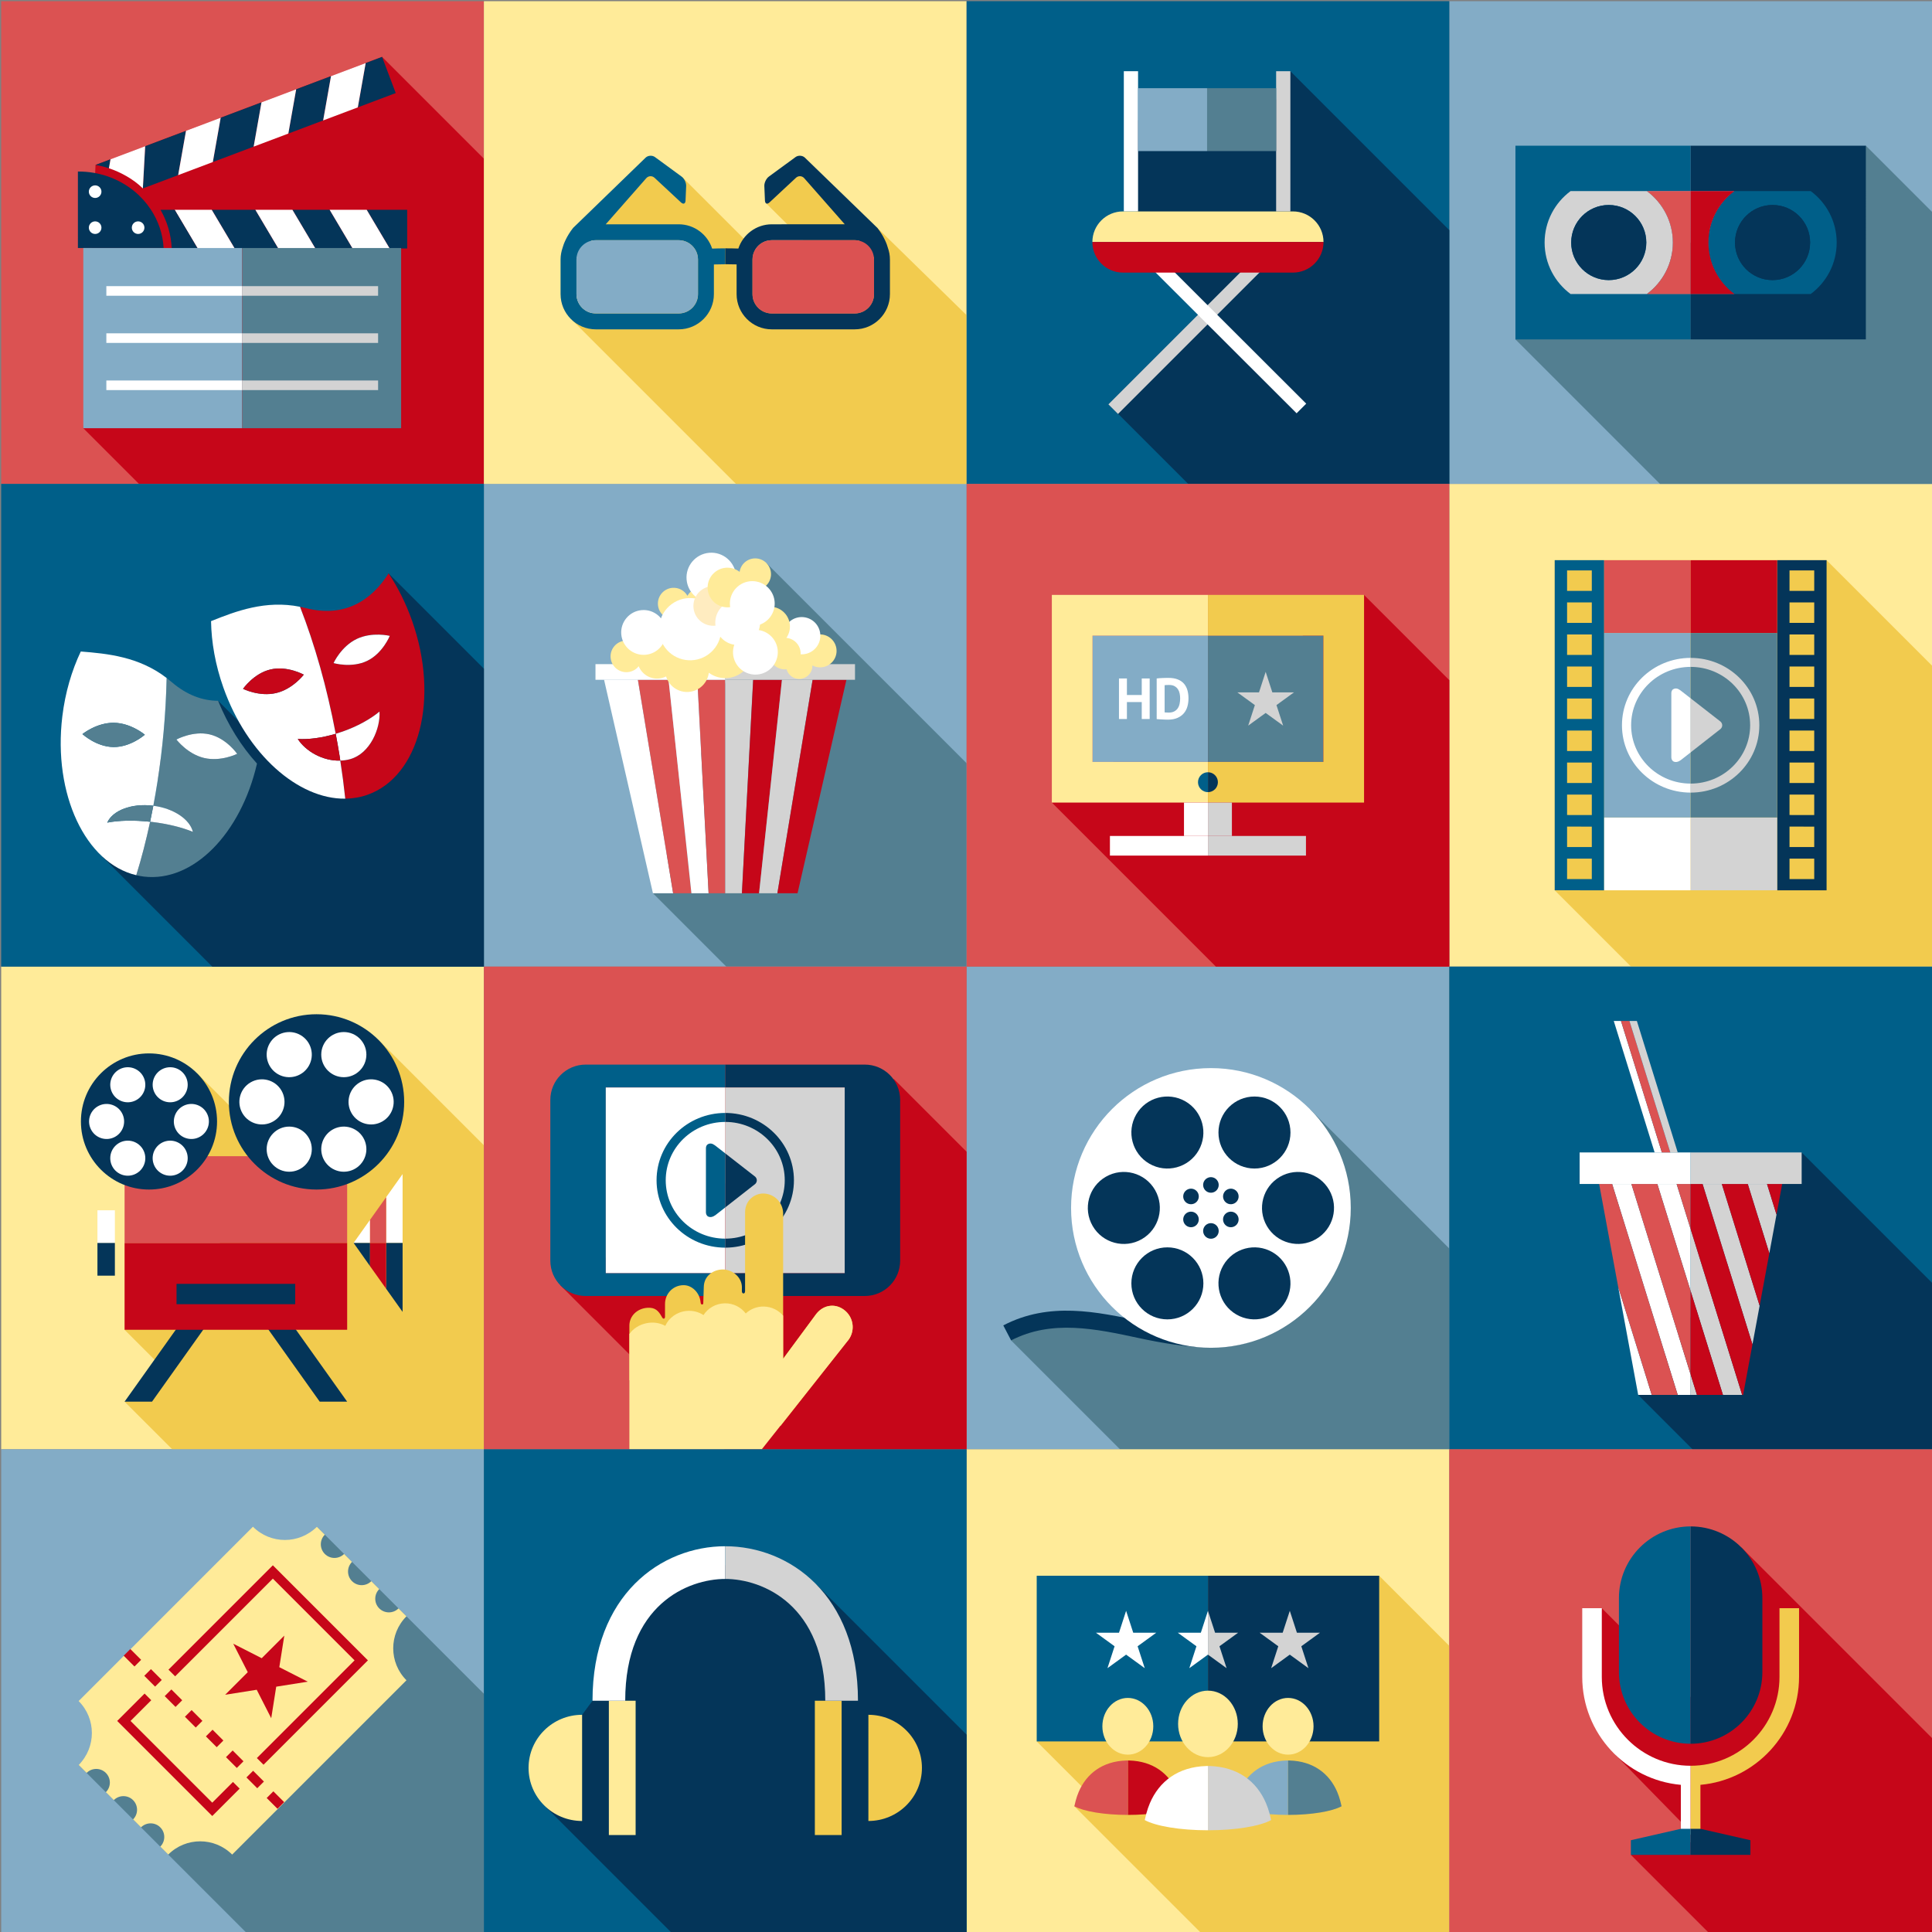 <?xml version="1.0" encoding="utf-8"?>
<!-- Generator: Adobe Illustrator 27.5.0, SVG Export Plug-In . SVG Version: 6.00 Build 0)  -->
<svg version="1.1" id="Layer_1" xmlns="http://www.w3.org/2000/svg" xmlns:xlink="http://www.w3.org/1999/xlink" x="0px" y="0px"
	 viewBox="0 0 800 800" style="enable-background:new 0 0 800 800;" xml:space="preserve">
<rect x="0" y="0" width="800" height="800" fill="#808080" stroke="none"/>
<g>
	<rect x="0.495" y="0.494" style="fill:#DB5252;" width="199.877" height="199.876"/>
	<polygon style="fill:#C60619;" points="200.372,65.709 158.21,23.549 39.558,68.291 34.493,177.314 57.548,200.37 200.372,200.37 	
		"/>
	<polygon style="fill:#043559;" points="87.668,86.863 97.184,102.885 115.251,102.885 105.734,86.863 	"/>
	<polygon style="fill:#043559;" points="136.49,86.863 121.077,86.863 130.594,102.885 146.006,102.885 	"/>
	<polygon style="fill:#043559;" points="168.608,102.885 168.608,86.863 151.833,86.863 161.349,102.885 	"/>
	<polygon style="fill:#FFFFFF;" points="72.324,86.863 81.841,102.885 97.184,102.885 87.668,86.863 	"/>
	<polygon style="fill:#FFFFFF;" points="105.734,86.863 115.251,102.885 130.594,102.885 121.077,86.863 	"/>
	<polygon style="fill:#FFFFFF;" points="161.349,102.885 151.833,86.863 136.49,86.863 146.006,102.885 	"/>
	<polygon style="fill:#043559;" points="59.154,78.025 60.116,60.539 77.021,54.164 73.771,72.512 	"/>
	<polygon style="fill:#043559;" points="88.127,67.1 91.379,48.75 108.283,42.375 105.033,60.723 	"/>
	<polygon style="fill:#043559;" points="133.811,49.873 119.39,55.312 122.641,36.962 137.061,31.524 	"/>
	<polygon style="fill:#043559;" points="158.21,23.549 163.865,38.54 148.166,44.459 151.42,26.11 	"/>
	<polygon style="fill:#FFFFFF;" points="73.771,72.512 77.021,54.164 91.379,48.75 88.127,67.1 	"/>
	<polygon style="fill:#FFFFFF;" points="105.033,60.723 108.283,42.375 122.641,36.962 119.39,55.312 	"/>
	<polygon style="fill:#FFFFFF;" points="151.42,26.11 148.166,44.459 133.811,49.873 137.061,31.524 	"/>
	<path style="fill:#043559;" d="M81.841,102.885l-9.517-16.022H66.46c2.75,4.796,4.398,10.24,4.644,16.022H81.841z"/>
	<path style="fill:#043559;" d="M45.759,65.951l-6.201,2.339c1.898,0.333,3.749,0.798,5.542,1.385L45.759,65.951z"/>
	<path style="fill:#FFFFFF;" d="M59.154,78.025l0.962-17.486l-14.357,5.413L45.1,69.675C49.611,71.155,55.188,74.06,59.154,78.025z"
		/>
	<path style="fill:#043559;" d="M62.52,86.863c-1.851-2.827-4.129-5.375-6.759-7.559c-3.272-2.717-7.081-4.869-11.25-6.296
		c-3.736-1.279-7.76-1.981-11.957-1.981c-0.065,0-0.132,0-0.198,0c-0.033,0.001-0.066,0.001-0.099,0.001l0.002,31.67h31.403h4.084
		C67.443,96.911,65.563,91.512,62.52,86.863z"/>
	<path style="fill:#FFFFFF;" d="M42.005,79.366c0,1.439-1.168,2.607-2.608,2.607c-1.44,0-2.609-1.168-2.609-2.608
		c0-1.441,1.167-2.608,2.609-2.608C40.837,76.756,42.005,77.924,42.005,79.366z"/>
	<path style="fill:#FFFFFF;" d="M42.005,94.269c-0.002,1.44-1.168,2.609-2.608,2.608c-1.44,0.001-2.609-1.168-2.609-2.608
		c0-1.44,1.167-2.607,2.609-2.607C40.837,91.662,42.005,92.829,42.005,94.269z"/>
	<path style="fill:#FFFFFF;" d="M59.801,94.269c0,1.44-1.167,2.609-2.609,2.609c-1.44-0.001-2.609-1.169-2.607-2.609
		c0-1.44,1.167-2.607,2.607-2.607C58.633,91.662,59.799,92.829,59.801,94.269z"/>
	<rect x="34.493" y="102.698" style="fill:#83ACC6;" width="65.804" height="74.616"/>
	<rect x="100.297" y="102.699" style="fill:#537F91;" width="65.803" height="74.616"/>
	<rect x="44.036" y="118.486" style="fill:#FFFFFF;" width="56.261" height="3.978"/>
	<rect x="44.036" y="138.02" style="fill:#FFFFFF;" width="56.261" height="3.975"/>
	<rect x="44.036" y="157.552" style="fill:#FFFFFF;" width="56.261" height="3.976"/>
	<rect x="100.297" y="118.486" style="fill:#D3D3D3;" width="56.262" height="3.978"/>
	<rect x="100.297" y="138.02" style="fill:#D3D3D3;" width="56.262" height="3.975"/>
	<rect x="100.297" y="157.552" style="fill:#D3D3D3;" width="56.262" height="3.976"/>
</g>
<g>
	<rect x="200.371" y="200.37" style="fill:#83ACC6;" width="199.876" height="199.877"/>
	<polygon style="fill:#537F91;" points="400.247,316.038 317.413,233.207 270.372,369.884 300.737,400.248 400.247,400.246 	"/>
	<path style="fill:#FFFFFF;" d="M264.121,281.481h-13.988c6.745,29.467,13.493,58.936,20.239,88.402h8.347
		C273.851,340.415,268.988,310.948,264.121,281.481z"/>
	<path style="fill:#DB5252;" d="M276.833,281.481h-12.676c4.862,29.467,9.723,58.936,14.585,88.402h7.56
		C283.147,340.418,279.99,310.948,276.833,281.481z"/>
	<path style="fill:#FFFFFF;" d="M276.833,281.481c3.157,29.467,6.314,58.936,9.469,88.402h7.103
		c-1.554-29.466-3.113-58.936-4.669-88.405L276.833,281.481z"/>
	<path style="fill:#DB5252;" d="M300.309,281.481h-11.54c1.551,29.467,3.104,58.936,4.659,88.402h6.884
		C300.309,340.415,300.312,310.95,300.309,281.481z"/>
	<path style="fill:#D3D3D3;" d="M300.309,281.481c0.003,29.468,0,58.933,0.003,88.402h6.883c1.552-29.468,3.104-58.936,4.653-88.402
		H300.309z"/>
	<path style="fill:#D3D3D3;" d="M300.312,369.884c-0.003-29.469,0-58.934-0.003-88.402
		C300.312,310.95,300.309,340.415,300.312,369.884z"/>
	<path style="fill:#C60619;" d="M323.787,281.481h-11.902c-1.558,29.467-3.113,58.936-4.669,88.402h7.1
		C317.47,340.415,320.63,310.948,323.787,281.481z"/>
	<path style="fill:#D3D3D3;" d="M323.787,281.481c-3.157,29.467-6.317,58.934-9.472,88.402h7.564
		c4.859-29.468,9.723-58.936,14.585-88.402H323.787z"/>
	<path style="fill:#D3D3D3;" d="M314.315,369.884c3.154-29.468,6.314-58.936,9.472-88.402
		C320.63,310.948,317.47,340.415,314.315,369.884z"/>
	<path style="fill:#C60619;" d="M336.502,281.479c-4.869,29.469-9.735,58.936-14.601,88.405h8.347
		c6.747-29.466,13.492-58.936,20.241-88.402L336.502,281.479z"/>
	<rect x="246.576" y="275.005" style="fill:#FFFFFF;" width="53.732" height="6.477"/>
	<rect x="300.309" y="275.005" style="fill:#D3D3D3;" width="53.729" height="6.477"/>
	<path style="fill:#FFEB99;" d="M271.382,264.609c-2.729,0.235-5.027,1.782-6.336,3.966c-1.222-2.151-3.613-3.518-6.238-3.291
		c-3.601,0.306-6.271,3.475-5.961,7.072c0.309,3.598,3.473,6.268,7.072,5.959c1.864-0.158,3.476-1.089,4.553-2.444
		c1.319,3.248,4.63,5.407,8.308,5.091c4.517-0.382,7.863-4.357,7.477-8.873C279.873,267.572,275.898,264.224,271.382,264.609z"/>
	<path style="fill:#FFFFFF;" d="M275.742,261.093c0.436,5.105-3.348,9.594-8.452,10.031c-5.105,0.434-9.6-3.35-10.033-8.456
		c-0.434-5.102,3.351-9.594,8.456-10.029C270.816,252.203,275.307,255.99,275.742,261.093z"/>
	<path style="fill:#FFEB99;" d="M290.984,242.74c-2.727,0.23-5.026,1.781-6.335,3.962c-1.225-2.149-3.614-3.513-6.241-3.288
		c-3.596,0.306-6.265,3.472-5.961,7.071c0.308,3.6,3.475,6.266,7.073,5.959c1.865-0.158,3.476-1.087,4.556-2.444
		c1.316,3.247,4.629,5.404,8.304,5.092c4.516-0.386,7.863-4.36,7.478-8.873C299.474,245.702,295.499,242.353,290.984,242.74z"/>
	<path style="fill:#FFFFFF;" d="M304.778,238.262c0.48,5.651-3.711,10.624-9.364,11.107c-5.653,0.483-10.626-3.709-11.111-9.361
		c-0.479-5.656,3.711-10.626,9.366-11.11C299.319,228.416,304.295,232.608,304.778,238.262z"/>
	<path style="fill:#FFEB99;" d="M334.768,264.683c-1.615,1.607-2.248,3.819-1.92,5.911c-1.927-0.716-4.182-0.309-5.734,1.235
		c-2.132,2.118-2.139,5.561-0.024,7.693c2.12,2.127,5.563,2.141,7.691,0.021c1.105-1.097,1.636-2.549,1.596-3.991
		c2.576,1.369,5.844,0.976,8.02-1.19c2.674-2.655,2.681-6.977,0.023-9.649C341.764,262.04,337.442,262.026,334.768,264.683z"/>
	<path style="fill:#FFFFFF;" d="M337.954,258.351c2.689,3.299,2.201,8.159-1.097,10.853c-3.299,2.693-8.16,2.206-10.856-1.095
		c-2.694-3.301-2.202-8.161,1.097-10.854C330.399,254.561,335.256,255.05,337.954,258.351z"/>
	<path style="fill:#FFEB99;" d="M293.528,260.217c-3.064,2.257-4.662,5.756-4.631,9.293c-3.008-1.661-6.831-1.543-9.778,0.627
		c-4.041,2.972-4.907,8.658-1.937,12.7c2.976,4.043,8.663,4.906,12.704,1.935c2.092-1.541,3.326-3.81,3.623-6.199
		c3.917,2.893,9.408,3.047,13.535,0.012c5.07-3.732,6.152-10.868,2.424-15.939C305.736,257.574,298.602,256.486,293.528,260.217z"/>
	<path style="fill:#FFFFFF;" d="M296.145,252.89c4.218,5.731,2.989,13.796-2.742,18.016c-5.734,4.217-13.8,2.989-18.017-2.744
		c-4.219-5.733-2.989-13.796,2.742-18.017C283.86,245.929,291.928,247.156,296.145,252.89z"/>
	<path style="fill:#FFEB99;" d="M312.415,264.484c1.69,2.159,4.239,3.24,6.784,3.146c-1.137,2.199-0.975,4.946,0.644,7.024
		c2.223,2.849,6.332,3.357,9.178,1.139c2.851-2.225,3.358-6.332,1.137-9.18c-1.148-1.477-2.808-2.317-4.532-2.48
		c2.002-2.877,2.002-6.832-0.262-9.741c-2.788-3.576-7.944-4.212-11.521-1.427C310.271,255.753,309.631,260.91,312.415,264.484z"/>
	<path style="fill:#FFFFFF;" d="M307.094,262.749c4.036-3.148,9.87-2.425,13.02,1.613c3.149,4.042,2.424,9.869-1.614,13.019
		c-4.04,3.149-9.869,2.428-13.018-1.612C302.335,271.73,303.054,265.899,307.094,262.749z"/>
	<path style="fill:#FFECC0;" d="M299.866,257.754c2.284-1.52,3.555-3.979,3.656-6.524c2.104,1.301,4.856,1.348,7.051-0.109
		c3.009-1.994,3.829-6.054,1.831-9.064c-1.999-3.008-6.055-3.829-9.061-1.831c-1.56,1.034-2.525,2.624-2.822,4.329
		c-2.715-2.213-6.657-2.518-9.732-0.477c-3.775,2.507-4.803,7.602-2.295,11.376C290.997,259.23,296.09,260.26,299.866,257.754z"/>
	<path style="fill:#FFFFFF;" d="M297.732,262.93c-2.833-4.267-1.671-10.025,2.597-12.859c4.271-2.835,10.025-1.669,12.858,2.6
		c2.835,4.267,1.671,10.022-2.599,12.857C306.326,268.36,300.565,267.197,297.732,262.93z"/>
	<path style="fill:#FFEB99;" d="M305.919,250.004c2.244-1.571,3.458-4.061,3.498-6.606c2.134,1.249,4.888,1.231,7.045-0.275
		c2.964-2.073,3.686-6.15,1.615-9.112c-2.067-2.959-6.143-3.684-9.106-1.613c-1.534,1.069-2.459,2.682-2.714,4.396
		c-2.769-2.148-6.718-2.354-9.738-0.242c-3.717,2.597-4.622,7.712-2.027,11.427C297.088,251.691,302.205,252.601,305.919,250.004z"
		/>
	<path style="fill:#FFFFFF;" d="M303.909,255.232c-2.934-4.197-1.907-9.982,2.286-12.917c4.201-2.937,9.984-1.909,12.919,2.288
		c2.936,4.201,1.909,9.985-2.288,12.919C312.625,260.455,306.845,259.431,303.909,255.232z"/>
</g>
<g>
	<rect x="400.247" y="400.247" style="fill:#83ACC6;" width="199.88" height="199.876"/>
	<polygon style="fill:#537F91;" points="600.127,517.001 542.361,459.237 470.66,549.254 435.328,545.287 418.689,555.044 
		463.771,600.123 600.127,600.123 	"/>
	<path style="fill:#043559;" d="M501.416,557.924c-9.862,0-20.004-1.743-29.872-3.866c-17.749-3.814-36.1-7.766-52.855,0.986
		l-3.25-6.223c19.001-9.922,38.615-5.701,57.58-1.623c16.299,3.503,31.695,6.814,45.486,0.905l2.765,6.197
		C514.813,557.068,508.199,557.924,501.416,557.924z"/>
	<path style="fill:#FFFFFF;" d="M559.323,500.185c0,31.98-25.93,57.907-57.907,57.907c-31.981-0.001-57.907-25.928-57.907-57.907
		c0-31.983,25.926-57.908,57.907-57.908C533.398,442.276,559.323,468.201,559.323,500.185z"/>
	<g>
		<path style="fill:#043559;" d="M498.296,531.412c0,8.237-6.677,14.911-14.913,14.912c-8.237-0.001-14.909-6.675-14.909-14.91
			c0.003-8.235,6.677-14.91,14.912-14.911C491.619,516.504,498.296,523.176,498.296,531.412z"/>
	</g>
	<g>
		<path style="fill:#043559;" d="M472.808,513.1c-7.13,4.112-16.248,1.67-20.366-5.461c-4.116-7.134-1.676-16.254,5.461-20.366
			c7.129-4.114,16.243-1.675,20.365,5.455C482.388,499.86,479.939,508.98,472.808,513.1z"/>
	</g>
	<g>
		<path style="fill:#043559;" d="M475.931,481.868c-7.132-4.118-9.577-13.238-5.458-20.371c4.118-7.131,13.238-9.57,20.365-5.452
			c7.134,4.114,9.578,13.234,5.459,20.366C492.178,483.541,483.059,485.982,475.931,481.868z"/>
	</g>
	<g>
		<path style="fill:#043559;" d="M504.538,468.956c0-8.239,6.672-14.911,14.907-14.913c8.232,0.002,14.91,6.678,14.91,14.913
			c0,8.231-6.678,14.909-14.91,14.907C511.21,483.863,504.538,477.19,504.538,468.956z"/>
	</g>
	<g>
		<path style="fill:#043559;" d="M530.021,487.272c7.129-4.114,16.249-1.675,20.368,5.455c4.117,7.138,1.675,16.253-5.459,20.37
			c-7.132,4.118-16.247,1.672-20.366-5.459C520.445,500.505,522.89,491.389,530.021,487.272z"/>
	</g>
	<g>
		<path style="fill:#043559;" d="M526.897,518.5c7.133,4.119,9.578,13.239,5.458,20.366c-4.119,7.135-13.232,9.575-20.365,5.462
			c-7.13-4.119-9.572-13.238-5.458-20.37C510.65,516.827,519.767,514.384,526.897,518.5z"/>
	</g>
	<g>
		<path style="fill:#043559;" d="M509.663,501.721c1.783-0.002,3.229,1.443,3.229,3.224c0,1.785-1.446,3.229-3.229,3.229
			c-1.78,0-3.226-1.442-3.226-3.229C506.438,503.167,507.883,501.722,509.663,501.721z"/>
	</g>
	<g>
		<path style="fill:#043559;" d="M504.21,508.097c0.891,1.54,0.363,3.52-1.18,4.409c-1.545,0.89-3.517,0.358-4.406-1.188
			c-0.895-1.538-0.363-3.513,1.178-4.406C501.344,506.023,503.32,506.553,504.21,508.097z"/>
	</g>
	<g>
		<path style="fill:#043559;" d="M495.956,506.56c-0.886,1.541-2.86,2.072-4.402,1.179c-1.543-0.89-2.074-2.864-1.184-4.406
			c0.89-1.541,2.866-2.07,4.412-1.18C496.324,503.044,496.851,505.02,495.956,506.56z"/>
	</g>
	<g>
		<path style="fill:#043559;" d="M493.171,498.648c-1.786,0-3.229-1.443-3.233-3.225c0.004-1.784,1.447-3.228,3.233-3.23
			c1.78,0,3.224,1.445,3.224,3.23C496.395,497.205,494.951,498.648,493.171,498.648z"/>
	</g>
	<g>
		<path style="fill:#043559;" d="M498.624,492.272c-0.895-1.542-0.363-3.517,1.178-4.405c1.542-0.894,3.518-0.364,4.408,1.182
			c0.895,1.537,0.363,3.517-1.18,4.407C501.485,494.345,499.514,493.815,498.624,492.272z"/>
	</g>
	<g>
		<path style="fill:#043559;" d="M506.872,493.81c0.89-1.543,2.861-2.076,4.403-1.183c1.546,0.891,2.074,2.866,1.184,4.408
			c-0.89,1.542-2.867,2.071-4.407,1.18C506.51,497.324,505.981,495.352,506.872,493.81z"/>
	</g>
</g>
<g>
	<rect x="0.494" y="400.247" style="fill:#FFEB99;" width="199.876" height="199.876"/>
	<polygon style="fill:#F2CB4E;" points="200.37,474.246 156.73,430.605 122.756,485.584 81.621,444.448 51.188,474.882 
		99.511,523.202 91.543,536.096 78.831,523.385 51.584,550.629 66.13,565.176 51.584,580.396 71.313,600.123 200.37,600.123 	"/>
	<polygon style="fill:#043559;" points="103.352,523.632 103.527,523.385 102.814,522.876 99.354,518.017 97.67,519.217 
		95.983,518.017 92.522,522.88 91.811,523.387 91.985,523.632 51.584,580.396 62.951,580.396 97.668,531.617 132.387,580.396 
		143.752,580.396 	"/>
	<rect x="51.585" y="478.756" style="fill:#DB5252;" width="92.169" height="35.936"/>
	<rect x="51.584" y="514.691" style="fill:#C60619;" width="92.17" height="35.938"/>
	<rect x="40.347" y="501.158" style="fill:#FFFFFF;" width="7.224" height="13.533"/>
	<rect x="40.347" y="514.691" style="fill:#043559;" width="7.223" height="13.534"/>
	<path style="fill:#FFFFFF;" d="M153.219,505.113l-6.81,9.565c0.019,0.013,6.812,0.013,6.812,0.013L153.219,505.113z"/>
	<path style="fill:#043559;" d="M153.221,524.274v-9.583h-6.793C146.409,514.705,153.221,524.274,153.221,524.274z"/>
	<polygon style="fill:#FFFFFF;" points="166.707,514.691 166.708,486.16 159.899,495.729 159.899,514.691 	"/>
	<polygon style="fill:#043559;" points="159.899,533.657 166.708,543.225 166.707,514.691 159.899,514.691 	"/>
	<polygon style="fill:#DB5252;" points="159.899,514.691 159.899,495.729 153.219,505.113 153.221,514.691 	"/>
	<polygon style="fill:#C60619;" points="153.221,514.691 153.221,524.274 159.899,533.657 159.899,514.691 	"/>
	<path style="fill:#043559;" d="M89.878,464.378c0,15.566-12.621,28.186-28.189,28.186c-15.565,0-28.184-12.619-28.184-28.185
		c0-15.568,12.619-28.188,28.186-28.188C77.259,436.191,89.876,448.81,89.878,464.378z"/>
	<g>
		<path style="fill:#FFFFFF;" d="M60.172,479.576c0,4.012-3.25,7.258-7.262,7.26c-4.006-0.002-7.254-3.248-7.255-7.26
			c0.003-4.006,3.25-7.256,7.259-7.256C56.922,472.32,60.17,475.57,60.172,479.576z"/>
	</g>
	<g>
		<path style="fill:#FFFFFF;" d="M47.765,470.662c-3.47,2.004-7.907,0.814-9.912-2.657c-2.003-3.472-0.817-7.909,2.657-9.913
			c3.471-2.002,7.908-0.816,9.913,2.656C52.429,464.219,51.237,468.658,47.765,470.662z"/>
	</g>
	<g>
		<path style="fill:#FFFFFF;" d="M49.285,455.463c-3.472-2.004-4.66-6.446-2.656-9.916c2.005-3.47,6.445-4.659,9.914-2.654
			c3.472,2.004,4.661,6.442,2.657,9.914C57.195,456.274,52.754,457.465,49.285,455.463z"/>
	</g>
	<g>
		<path style="fill:#FFFFFF;" d="M63.21,449.175c0-4.007,3.25-7.255,7.256-7.257c4.008,0,7.257,3.25,7.256,7.257
			c0.001,4.009-3.248,7.258-7.256,7.258C66.46,456.433,63.21,453.184,63.21,449.175z"/>
	</g>
	<g>
		<path style="fill:#FFFFFF;" d="M75.614,458.092c3.472-2.004,7.909-0.816,9.913,2.654c2.005,3.475,0.814,7.912-2.656,9.914
			c-3.472,2.006-7.91,0.816-9.914-2.655C70.952,464.533,72.142,460.096,75.614,458.092z"/>
	</g>
	<g>
		<path style="fill:#FFFFFF;" d="M74.094,473.292c3.472,2.004,4.662,6.441,2.657,9.914c-2.004,3.474-6.441,4.66-9.913,2.657
			c-3.47-2.005-4.66-6.445-2.657-9.913C66.186,472.478,70.622,471.29,74.094,473.292z"/>
	</g>
	<path style="fill:#043559;" d="M167.361,456.27c0,20.045-16.252,36.294-36.297,36.294c-20.043,0-36.293-16.252-36.291-36.292
		c0-20.047,16.249-36.298,36.293-36.298C151.111,419.974,167.361,436.225,167.361,456.27z"/>
	<g>
		<path style="fill:#FFFFFF;" d="M129.11,475.842c0,5.164-4.185,9.346-9.347,9.347c-5.16-0.001-9.345-4.183-9.345-9.347
			c0.002-5.159,4.185-9.342,9.347-9.342C124.927,466.5,129.108,470.679,129.11,475.842z"/>
	</g>
	<g>
		<path style="fill:#FFFFFF;" d="M113.136,464.363c-4.469,2.581-10.184,1.049-12.766-3.421c-2.578-4.473-1.05-10.189,3.423-12.767
			c4.468-2.578,10.181-1.05,12.765,3.421C119.141,456.067,117.605,461.783,113.136,464.363z"/>
	</g>
	<g>
		<path style="fill:#FFFFFF;" d="M115.092,444.792c-4.468-2.585-6.002-8.301-3.42-12.768c2.58-4.471,8.297-6.002,12.765-3.42
			c4.469,2.579,6.002,8.293,3.421,12.767C125.276,445.837,119.561,447.368,115.092,444.792z"/>
	</g>
	<g>
		<path style="fill:#FFFFFF;" d="M133.023,436.697c0-5.164,4.182-9.344,9.344-9.349c5.162,0.003,9.343,4.185,9.345,9.349
			c0.002,5.161-4.185,9.345-9.345,9.345C137.205,446.042,133.023,441.858,133.023,436.697z"/>
	</g>
	<g>
		<path style="fill:#FFFFFF;" d="M148.994,448.176c4.47-2.581,10.185-1.05,12.769,3.42c2.578,4.475,1.048,10.188-3.422,12.768
			c-4.469,2.581-10.187,1.049-12.766-3.421C142.994,456.47,144.525,450.754,148.994,448.176z"/>
	</g>
	<g>
		<path style="fill:#FFFFFF;" d="M147.038,467.749c4.47,2.579,6.002,8.296,3.42,12.764c-2.581,4.476-8.293,6.004-12.765,3.426
			c-4.469-2.582-5.998-8.301-3.42-12.767C136.852,466.702,142.567,465.171,147.038,467.749z"/>
	</g>
	<rect x="73.096" y="531.617" style="fill:#043559;" width="49.145" height="8.422"/>
</g>
<g>
	<rect x="0.494" y="600.123" style="fill:#83ACC6;" width="199.876" height="199.877"/>
	<polygon style="fill:#537F91;" points="200.37,701.354 131.206,632.188 32.561,730.835 101.724,800 200.37,800 	"/>
	<path style="fill:#FFEB99;" d="M168.308,669.289L165.017,666c-2.205,2.201-5.778,2.201-7.983-0.004
		c-2.202-2.199-2.2-5.778,0.001-7.977l-3.288-3.289c-2.202,2.201-5.78,2.202-7.981-0.001c-2.201-2.205-2.205-5.776,0-7.981
		l-3.288-3.289c-2.204,2.204-5.776,2.204-7.976-0.001c-2.208-2.202-2.208-5.774-0.004-7.977l-3.293-3.293
		c-7.309,7.31-19.16,7.31-26.471,0l-72.174,72.177c7.308,7.31,7.31,19.159,0,26.471l3.293,3.294c2.204-2.207,5.775-2.207,7.983,0
		c2.202,2.202,2.202,5.773-0.007,7.979l3.291,3.285c2.202-2.203,5.78-2.201,7.979,0c2.202,2.204,2.206,5.779,0,7.981l3.288,3.289
		c2.205-2.203,5.777-2.203,7.982,0c2.204,2.204,2.202,5.776,0,7.981l3.291,3.292c7.311-7.309,19.161-7.309,26.469,0l72.177-72.176
		C160.997,688.45,160.999,676.602,168.308,669.289z"/>
	<polygon style="fill:#C60619;" points="112.981,648.156 69.762,691.374 72.523,694.134 112.981,653.679 146.818,687.518 
		106.361,727.976 109.123,730.736 152.341,687.518 	"/>
	<polygon style="fill:#C60619;" points="87.89,746.444 54.051,712.606 62.629,704.029 59.867,701.266 48.526,712.606 87.89,751.97 
		99.229,740.629 96.467,737.867 	"/>
	
		<rect x="53.047" y="683.232" transform="matrix(0.707 -0.707 0.707 0.707 -469.342 240.043)" style="fill:#C60619;" width="3.905" height="6.33"/>
	
		<rect x="112.144" y="742.33" transform="matrix(0.707 -0.707 0.707 0.707 -493.682 298.968)" style="fill:#C60619;" width="3.907" height="6.33"/>
	
		<rect x="103.702" y="733.888" transform="matrix(0.707 -0.707 0.707 0.707 -490.13 290.454)" style="fill:#C60619;" width="3.906" height="6.329"/>
	
		<rect x="95.261" y="725.445" transform="matrix(0.707 -0.707 0.707 0.707 -486.662 282.054)" style="fill:#C60619;" width="3.906" height="6.331"/>
	
		<rect x="86.818" y="717.003" transform="matrix(0.707 -0.707 0.707 0.707 -483.045 273.459)" style="fill:#C60619;" width="3.905" height="6.329"/>
	
		<rect x="78.374" y="708.56" transform="matrix(0.707 -0.707 0.707 0.707 -479.788 265.322)" style="fill:#C60619;" width="3.907" height="6.33"/>
	
		<rect x="69.932" y="700.116" transform="matrix(0.707 -0.707 0.707 0.707 -476.216 256.786)" style="fill:#C60619;" width="3.907" height="6.331"/>
	
		<rect x="61.49" y="691.676" transform="matrix(0.707 -0.707 0.707 0.707 -472.744 248.375)" style="fill:#C60619;" width="3.907" height="6.328"/>
	<polygon style="fill:#C60619;" points="96.584,680.621 108.37,686.629 117.723,677.275 115.656,690.342 127.443,696.347 
		114.378,698.418 112.309,711.482 106.301,699.693 93.235,701.766 102.589,692.41 	"/>
</g>
<g>
	<rect x="200.371" y="400.247" style="fill:#DB5252;" width="199.877" height="199.876"/>
	<polygon style="fill:#C60619;" points="400.249,476.912 370.135,446.8 232.066,532.249 299.939,600.123 400.249,600.123 	"/>
	<path style="fill:#005F89;" d="M250.846,527.151v-76.829h49.462v-9.493l-57.796-0.001c-8.081,0-14.632,6.553-14.634,14.635
		l0.002,66.55c0,8.078,6.55,14.633,14.632,14.633l57.796-0.003v-9.49L250.846,527.151z"/>
	<rect x="250.846" y="450.322" style="fill:#FFFFFF;" width="49.462" height="76.83"/>
	<path style="fill:#043559;" d="M372.738,522.013l0.001-66.552c0-8.08-6.555-14.632-14.633-14.633l-57.797,0.001v9.493h49.462
		l-0.002,76.83h-49.46v9.49l57.796,0.003C366.189,536.643,372.739,530.092,372.738,522.013z"/>
	<rect x="300.309" y="450.322" style="fill:#D3D3D3;" width="49.461" height="76.83"/>
	<path style="fill:#005F89;" d="M296.327,474.479l-0.321-0.236c-1.057-0.78-2.005-0.964-2.942-0.409
		c-0.587,0.35-0.754,1.073-0.754,1.663v26.515c0,0.589,0.254,1.359,0.859,1.699c0.87,0.472,1.992,0.246,3.051-0.533l4.089-3.205
		v-22.389L296.327,474.479z"/>
	<path style="fill:#005F89;" d="M300.309,512.896c-13.612,0-24.645-10.816-24.645-24.165c0-13.347,11.035-24.16,24.645-24.16
		c0-0.002,0-3.722,0-3.722c-15.709,0-28.439,12.476-28.439,27.882c0,15.409,12.73,27.898,28.439,27.898V512.896z"/>
	<path style="fill:#043559;" d="M312.727,487.261l-12.418-9.677v22.389l12.418-9.724C313.597,489.39,313.597,488.12,312.727,487.261
		z"/>
	<path style="fill:#043559;" d="M328.751,488.73c0-15.403-12.73-27.88-28.442-27.882v3.72c13.608,0.002,24.641,10.815,24.641,24.16
		c0,13.349-11.033,24.165-24.641,24.167v3.733C316.021,516.626,328.751,504.138,328.751,488.73z"/>
	<path style="fill:#F2CB4E;" d="M350.109,542.871c-3.661-3.283-8.85-2.932-12.105,1.167l-13.713,18.583l-0.009-11.207v-8.182
		l0.001-40.708c-0.001-4.6-3.722-8.318-8.315-8.318c-3.262,0-7.379,2.559-7.442,7.69l-0.007,32.729
		c-0.027,0.746-0.295,0.959-0.664,0.96c-0.366,0-0.66-0.33-0.66-0.929l0.007-1.786c-0.125-4.31-4.215-7.214-7.87-7.214
		c-3.707,0-7.87,2.441-7.912,7.364l-0.208,6.552c0,0.289-0.097,0.582-0.463,0.582c-0.364,0-0.434-0.184-0.551-0.375l-0.113-0.587
		c-0.356-3.911-3.533-6.995-6.897-7.028c-4.455-0.063-7.82,3.486-7.818,7.812l-0.002,5.3c0,0.266-0.125,0.753-0.491,0.753
		c-0.368,0.004-0.536-0.271-0.648-0.422l-0.187-0.331c-1.404-2.566-2.811-3.977-6.053-3.743c-4.066,0.299-7.377,3.305-7.377,7.391
		v7.452v14.803c0,0.108,0.009,0.211,0.007,0.325c18.123,11.643,39.588,18.517,62.637,18.874l27.559-34.939
		C354.091,551.778,353.775,546.15,350.109,542.871z"/>
	<path style="fill:#FFEB99;" d="M315.44,600.123l35.372-44.659c3.279-3.671,2.962-9.3-0.701-12.569
		c-3.663-3.28-8.85-2.94-12.107,1.18l-13.713,18.58l-0.005-4.668l-0.003-6.541v-6.659c-1.888-2.225-4.704-3.686-7.891-3.776
		c-2.943-0.076-5.628,1.02-7.596,2.863c-1.976-2.605-5.159-4.271-8.72-4.195c-3.713,0.077-6.929,2.002-8.77,4.86
		c-2.004-1.313-4.503-1.977-7.13-1.693c-3.987,0.415-7.235,2.889-8.694,6.168c-2.198-1.222-4.969-1.688-7.808-1.104
		c-3.029,0.617-5.528,2.292-7.062,4.467l-0.001,4.021l0.001,5.925v8.885c0,0.091-0.001,24.81,0,28.918H315.44z"/>
</g>
<g>
	<rect x="0.495" y="200.37" style="fill:#005F89;" width="199.877" height="199.877"/>
	<polygon style="fill:#043559;" points="200.372,276.9 160.912,237.44 139.278,285.072 107.818,307.695 90.308,290.184 
		61.723,318.769 74.563,331.61 42.385,354.747 87.885,400.247 200.372,400.247 	"/>
	<path style="fill:#537F91;" d="M70.968,282.337c-0.649-0.562-1.311-1.088-1.973-1.598c-0.087,3.776-0.228,7.589-0.448,11.444
		c-0.835,14.558-2.594,28.47-5.06,41.463c8.493,1.079,15.131,5.637,16.396,10.819c-4.433-1.821-10.252-3.3-16.719-4.086
		c-0.338-0.04-0.671-0.067-1.006-0.104c-1.664,7.774-3.577,15.195-5.736,22.123c1.016,0.241,2.045,0.445,3.095,0.573
		c20.534,2.485,40.251-17.868,46.898-46.789c-6.457-7.104-12.021-15.95-16.108-25.997C83.942,290.157,77.382,287.879,70.968,282.337
		z M98.214,312.151c0,0-6.735,3.354-13.683,1.719c-6.945-1.635-11.476-7.643-11.476-7.643s6.831-3.766,13.78-2.13
		C93.78,305.731,98.214,312.151,98.214,312.151z"/>
	<path style="fill:#FFFFFF;" d="M44.404,340.624c2.24-5.025,10.069-8.076,18.905-7.006c0.06,0.006,0.118,0.017,0.179,0.027
		c2.465-12.993,4.225-26.905,5.06-41.463c0.22-3.855,0.36-7.667,0.448-11.444c-11.46-8.847-24.593-10.1-35.544-10.966
		c-3.758,7.915-6.449,17.013-7.643,26.865c-3.914,32.307,9.657,60.806,30.615,65.76c2.159-6.927,4.072-14.349,5.736-22.123
		C55.359,339.536,49.111,339.712,44.404,340.624z M34.131,303.972c0,0,5.831-4.753,12.966-4.681
		c7.14,0.068,12.877,4.935,12.877,4.935s-5.837,5.178-12.975,5.106C39.862,309.264,34.131,303.972,34.131,303.972z"/>
	<path style="fill:#537F91;" d="M59.974,304.227c0,0-5.737-4.867-12.877-4.935c-7.134-0.072-12.966,4.681-12.966,4.681
		s5.731,5.292,12.869,5.36C54.137,309.404,59.974,304.227,59.974,304.227z"/>
	<path style="fill:#FFFFFF;" d="M73.056,306.227c0,0,4.531,6.008,11.476,7.643c6.948,1.635,13.683-1.719,13.683-1.719
		s-4.435-6.42-11.378-8.055C79.887,302.46,73.056,306.227,73.056,306.227z"/>
	<path style="fill:#FFFFFF;" d="M63.165,340.379c6.466,0.786,12.286,2.265,16.719,4.086c-1.265-5.182-7.903-9.74-16.396-10.819
		c-0.423,2.237-0.862,4.45-1.329,6.629C62.494,340.312,62.827,340.338,63.165,340.379z"/>
	<path style="fill:#537F91;" d="M44.404,340.624c4.708-0.912,10.955-1.088,17.755-0.35c0.467-2.179,0.906-4.392,1.329-6.629
		c-0.061-0.01-0.119-0.022-0.179-0.027C54.473,332.548,46.644,335.599,44.404,340.624z"/>
	<path style="fill:#C60619;" d="M170.621,257.026c-2.548-7.206-5.848-13.792-9.709-19.586c-7.011,11.04-18.102,18.532-34.33,14.345
		c-0.796-0.205-1.577-0.372-2.361-0.531c6.063,15.536,11.157,33.353,14.789,52.591c0.97-0.289,1.941-0.597,2.922-0.944
		c6.142-2.172,11.418-5.12,15.212-8.253c0.432,6.907-3.822,17.297-12.067,19.671c-1.377,0.396-2.778,0.588-4.173,0.633
		c0.819,5.315,1.509,10.577,2.061,15.761c3.127-0.043,6.205-0.551,9.187-1.607C173.745,321.469,181.998,289.198,170.621,257.026z
		 M152.044,273.644c-6.427,3.109-13.913,0.917-13.913,0.917s3.115-6.847,9.539-9.956c6.425-3.109,13.726-1.301,13.726-1.301
		S158.469,270.533,152.044,273.644z"/>
	<path style="fill:#FFFFFF;" d="M123.3,305.986c4.454,0.28,9.938-0.422,15.711-2.141c-3.632-19.238-8.726-37.055-14.789-52.591
		c-14.25-2.879-26.612,1.845-36.835,5.946c0.151,8.763,1.784,18.112,5.092,27.463c9.805,27.724,31.014,46.314,50.488,46.05
		c-0.552-5.184-1.242-10.447-2.061-15.761C133.646,315.19,126.526,311.033,123.3,305.986z M100.628,285.233
		c0,0,4.445-6.41,11.396-8.032c6.952-1.624,13.772,2.161,13.772,2.161s-4.539,5.997-11.489,7.619
		C107.355,288.603,100.628,285.233,100.628,285.233z"/>
	<path style="fill:#C60619;" d="M125.796,279.362c0,0-6.82-3.785-13.772-2.161c-6.951,1.622-11.396,8.032-11.396,8.032
		s6.727,3.37,13.679,1.748C121.258,285.359,125.796,279.362,125.796,279.362z"/>
	<path style="fill:#FFFFFF;" d="M147.67,264.604c-6.425,3.109-9.539,9.956-9.539,9.956s7.486,2.192,13.913-0.917
		c6.425-3.11,9.352-10.34,9.352-10.34S154.095,261.495,147.67,264.604z"/>
	<path style="fill:#FFFFFF;" d="M140.905,314.952c1.395-0.044,2.795-0.236,4.173-0.633c8.245-2.374,12.499-12.765,12.067-19.671
		c-3.794,3.133-9.071,6.081-15.212,8.253c-0.98,0.347-1.952,0.656-2.922,0.944c0.582,3.081,1.133,6.188,1.636,9.336
		C140.744,313.775,140.814,314.36,140.905,314.952z"/>
	<path style="fill:#C60619;" d="M123.3,305.986c3.227,5.046,10.346,9.204,17.606,8.966c-0.091-0.592-0.161-1.177-0.258-1.771
		c-0.503-3.148-1.055-6.255-1.636-9.336C133.238,305.565,127.754,306.266,123.3,305.986z"/>
</g>
<g>
	<rect x="200.371" y="0.494" style="fill:#FFEB99;" width="199.877" height="199.876"/>
	<polygon style="fill:#F2CB4E;" points="400.249,130.501 363.303,94.368 355.111,93.227 331.585,69.699 317.288,84.241 
		333.524,100.36 315.504,106.31 282.521,73.355 267.546,69.26 251.294,88.339 238.595,117.335 249.4,128.143 236.702,132.338 
		304.733,200.37 400.249,200.37 	"/>
	<path style="fill:#E57957;" d="M319.586,129.79l34.332,0.002c4.407,0,7.991-3.587,7.991-7.992l0.004-14.345
		c-0.004-0.285-0.016-0.566-0.047-0.845l-6.083-6.921c-0.601-0.145-1.225-0.228-1.865-0.228h-34.332
		c-2.889,0-5.418,1.547-6.824,3.851c-0.734,1.211-1.166,2.625-1.166,4.144v2.346v11.996
		C311.597,126.203,315.179,129.792,319.586,129.79z"/>
	<path style="fill:#005F89;" d="M294.88,102.944c-1.902-5.836-7.39-10.068-13.854-10.068h-30.203l16.793-19.101
		c0.89-1.012,2.41-1.088,3.397-0.17l10.969,10.21c0.988,0.915,1.831,0.57,1.886-0.777l0.254-6.023
		c0.059-1.345-0.778-3.082-1.866-3.882L271.2,65.036c-1.089-0.794-2.788-0.714-3.798,0.181l-30.087,29.151
		c-2.705,3.406-4.001,6.842-4.334,8.149c-0.546,1.581-0.859,3.223-0.862,4.938l0.003,14.345c0,8.038,6.536,14.577,14.578,14.577
		h34.33c8.038,0,14.578-6.539,14.578-14.579v-12.295c1.545-0.047,3.114-0.08,4.7-0.084v-6.581
		C298.475,102.84,296.669,102.88,294.88,102.944z M289.021,109.85l0.003,11.948c0,4.406-3.591,7.995-7.994,7.995h-34.33
		c-4.407,0-7.995-3.587-7.995-7.992v-14.347c0-0.282,0.016-0.564,0.044-0.84l6.085-6.924c0.602-0.146,1.218-0.228,1.867-0.227
		l34.326-0.001c2.911,0,5.454,1.571,6.855,3.899c0.718,1.201,1.14,2.598,1.143,4.095L289.021,109.85z"/>
	<path style="fill:#043559;" d="M305.011,109.481V121.8c0,8.038,6.539,14.577,14.576,14.579l34.332-0.002
		c8.038,0,14.581-6.539,14.581-14.577v-14.347c0-1.713-0.318-3.354-0.864-4.885c-0.331-1.358-1.628-4.794-4.333-8.2l-30.087-29.15
		c-1.012-0.896-2.708-0.976-3.799-0.182l-11.059,8.098c-1.086,0.799-1.92,2.537-1.866,3.882l0.253,6.023
		c0.059,1.348,0.906,1.692,1.89,0.777l10.967-10.21c0.987-0.919,2.505-0.842,3.398,0.17l16.796,19.099l-30.209,0.002
		c-6.453,0-11.933,4.221-13.846,10.045c-1.686-0.051-3.388-0.09-5.119-0.087c-0.105,0-0.211,0.002-0.315,0.004v6.581
		c0.104,0,0.21-0.004,0.315-0.006C302.103,109.414,303.562,109.442,305.011,109.481z M311.597,109.801v-2.346
		c0-1.519,0.432-2.932,1.166-4.144c1.405-2.304,3.935-3.851,6.824-3.851h34.332c0.64,0,1.265,0.083,1.865,0.228l6.083,6.921
		c0.031,0.279,0.043,0.561,0.047,0.845l-0.004,14.345c0,4.405-3.585,7.992-7.991,7.992l-34.332-0.002
		c-4.407,0.002-7.99-3.587-7.99-7.993V109.801z"/>
	<path style="fill:#83ACC6;" d="M281.025,99.46l-34.326,0.001c-4.407-0.001-7.995,3.586-7.995,7.991V121.8
		c0,4.405,3.588,7.992,7.995,7.992h34.33c4.403,0,7.994-3.589,7.994-7.995v-14.342C289.023,103.048,285.436,99.46,281.025,99.46z"/>
	<path style="fill:#DB5252;" d="M319.586,99.46h34.332c4.407,0,7.991,3.587,7.995,7.995l-0.004,14.345
		c0,4.405-3.585,7.992-7.991,7.992l-34.332-0.002c-4.407,0.002-7.99-3.587-7.99-7.993v-14.342
		C311.597,103.048,315.179,99.46,319.586,99.46z"/>
</g>
<g>
	<g>
		<rect x="600.125" y="200.37" style="fill:#FFEB99;" width="199.876" height="199.874"/>
		<polygon style="fill:#F2CB4E;" points="800,275.619 756.351,231.968 643.775,231.968 643.775,368.649 675.369,400.244 
			800,400.244 		"/>
		<path style="fill:#043559;" d="M735.878,231.968v136.686h20.473V231.968H735.878z M751.232,364.009H741v-8.469h10.232V364.009z
			 M751.232,350.746L741,350.744v-8.463l10.232,0.002V350.746z M751.232,337.485L741,337.482v-8.463l10.232,0.003V337.485z
			 M751.232,324.224L741,324.222v-8.463l10.232,0.002V324.224z M751.232,310.966H741v-8.47l10.232,0.002V310.966z M751.232,297.704
			h-10.233v-8.464h10.233V297.704z M751.232,284.443L741,284.442v-8.463l10.232,0.002V284.443z M751.232,271.183L741,271.18v-8.463
			l10.232,0.003V271.183z M751.232,257.922L741,257.925v-8.469l10.232,0.001V257.922z M751.232,244.664H741v-8.47l10.232,0.001
			V244.664z"/>
		<path style="fill:#005F89;" d="M664.247,262.113v-30.145h-20.472v136.681l20.472,0.004v-30.147V262.113z M659.131,364.009h-10.236
			l-0.001-8.469h10.237V364.009z M659.131,350.746l-10.237-0.002v-8.463l10.237,0.002V350.746z M659.131,337.485l-10.237-0.003
			v-8.463l10.237,0.003V337.485z M659.131,324.222h-10.237v-8.463h10.237V324.222z M659.131,310.966h-10.237v-8.47h10.237V310.966z
			 M659.131,297.704h-10.236v-8.464h10.236V297.704z M659.131,284.443l-10.237-0.001v-8.463l10.237,0.002V284.443z M659.131,271.183
			l-10.237-0.003v-8.463l10.237,0.003V271.183z M659.131,257.922l-10.237,0.002v-8.469h10.237V257.922z M659.131,244.664h-10.237
			v-8.47h10.237V244.664z"/>
		<rect x="664.247" y="231.968" style="fill:#DB5252;" width="35.816" height="30.145"/>
		<rect x="664.247" y="338.507" style="fill:#FFFFFF;" width="35.816" height="30.146"/>
		<rect x="664.247" y="262.113" style="fill:#83ACC6;" width="35.816" height="76.394"/>
		<rect x="700.063" y="231.968" style="fill:#C60619;" width="35.814" height="30.145"/>
		<rect x="700.063" y="338.506" style="fill:#D3D3D3;" width="35.814" height="30.147"/>
		<rect x="700.063" y="262.113" style="fill:#537F91;" width="35.814" height="76.393"/>
	</g>
	<path style="fill:#FFFFFF;" d="M696.079,286.052l-0.321-0.237c-1.057-0.781-2.005-0.962-2.941-0.408
		c-0.586,0.349-0.755,1.074-0.755,1.662v26.516c0,0.588,0.255,1.358,0.858,1.698c0.872,0.472,1.995,0.246,3.055-0.533l4.087-3.206
		v-22.388L696.079,286.052z"/>
	<path style="fill:#FFFFFF;" d="M700.061,324.469c-13.609,0-24.645-10.816-24.645-24.164c0-13.347,11.036-24.162,24.645-24.162
		c0-0.002,0-3.722,0-3.722c-15.709,0-28.441,12.477-28.441,27.884c0,15.408,12.732,27.896,28.441,27.896V324.469z"/>
	<path style="fill:#D3D3D3;" d="M712.48,298.835l-12.419-9.678v22.388l12.419-9.724C713.349,300.962,713.349,299.693,712.48,298.835
		z"/>
	<path style="fill:#D3D3D3;" d="M728.504,300.305c0-15.406-12.729-27.882-28.442-27.884v3.72
		c13.608,0.002,24.64,10.816,24.64,24.161c0,13.35-11.031,24.165-24.64,24.167v3.732
		C715.774,328.199,728.504,315.711,728.504,300.305z"/>
</g>
<g>
	<rect x="600.123" y="400.247" style="fill:#005F89;" width="199.876" height="199.876"/>
	<polygon style="fill:#043559;" points="799.999,531.176 746.028,477.203 678.34,577.607 700.854,600.123 799.999,600.123 	"/>
	<polygon style="fill:#FFFFFF;" points="675.521,490.258 667.56,490.258 694.715,577.607 700.061,577.607 700.061,569.206 	"/>
	<polygon style="fill:#FFFFFF;" points="678.34,577.607 683.954,577.607 670.067,532.933 	"/>
	<polygon style="fill:#FFFFFF;" points="700.061,508.985 694.24,490.258 686.28,490.256 700.061,534.588 	"/>
	<polygon style="fill:#D3D3D3;" points="700.061,534.588 713.435,577.607 721.394,577.607 700.061,508.985 	"/>
	<polygon style="fill:#D3D3D3;" points="700.061,577.607 702.674,577.607 700.061,569.206 	"/>
	<polygon style="fill:#D3D3D3;" points="705,490.258 725.654,556.703 728.626,540.66 712.96,490.258 	"/>
	<polygon style="fill:#D3D3D3;" points="731.674,490.258 723.717,490.258 732.643,518.966 735.612,502.922 	"/>
	<polygon style="fill:#DB5252;" points="662.164,490.256 670.067,532.933 683.954,577.607 694.715,577.607 667.56,490.258 	"/>
	<polygon style="fill:#DB5252;" points="700.061,534.588 686.28,490.256 675.521,490.258 700.061,569.206 	"/>
	<polygon style="fill:#C60619;" points="700.061,569.206 702.674,577.607 713.435,577.607 700.061,534.588 	"/>
	<polygon style="fill:#DB5252;" points="700.061,490.258 694.24,490.258 700.061,508.985 	"/>
	<polygon style="fill:#C60619;" points="700.061,490.258 700.061,508.985 721.394,577.607 721.781,577.607 725.654,556.703 
		705,490.258 	"/>
	<polygon style="fill:#C60619;" points="712.96,490.258 728.626,540.66 732.643,518.966 723.717,490.258 	"/>
	<polygon style="fill:#C60619;" points="737.958,490.258 731.674,490.258 735.612,502.922 	"/>
	<rect x="654.094" y="477.203" style="fill:#FFFFFF;" width="45.968" height="13.055"/>
	<rect x="700.061" y="477.203" style="fill:#D3D3D3;" width="45.967" height="13.055"/>
	<polygon style="fill:#FFFFFF;" points="668.226,422.764 685.144,477.203 688.136,477.203 671.211,422.764 	"/>
	<polygon style="fill:#DB5252;" points="671.211,422.764 688.136,477.203 691.644,477.203 674.721,422.764 	"/>
	<polygon style="fill:#D3D3D3;" points="691.644,477.203 694.715,477.203 677.794,422.763 674.721,422.764 	"/>
</g>
<g>
	<rect x="600.123" y="0.494" style="fill:#83ACC6;" width="199.876" height="199.877"/>
	<polygon style="fill:#537F91;" points="800,87.718 772.613,60.33 627.513,140.535 687.346,200.37 800,200.372 	"/>
	<path style="fill:#005F89;" d="M681.949,121.741c6.514-4.838,10.755-12.568,10.755-21.309c-0.003-8.739-4.241-16.468-10.756-21.307
		h18.113l-0.004-18.795h-72.545v80.205h72.549l-0.004-18.794H681.949z"/>
	<path style="fill:#043559;" d="M772.613,60.33h-72.556l0.004,18.795h18.114c-6.515,4.839-10.756,12.568-10.756,21.307
		c0,8.741,4.241,16.471,10.753,21.309h-18.115l0.004,18.794h72.552V60.33z"/>
	<path style="fill:#D3D3D3;" d="M692.704,100.432c-0.003-8.739-4.241-16.468-10.756-21.307h-31.604
		c-6.515,4.839-10.755,12.568-10.755,21.307c0,8.741,4.24,16.471,10.754,21.309h31.605
		C688.463,116.903,692.704,109.173,692.704,100.432z M666.146,115.983c-8.589-0.001-15.55-6.963-15.55-15.551
		c0-8.589,6.961-15.551,15.55-15.551c8.592,0,15.553,6.962,15.553,15.551C681.698,109.021,674.737,115.982,666.146,115.983z"/>
	<path style="fill:#043559;" d="M666.146,84.881c-8.589,0-15.55,6.962-15.55,15.551c0,8.588,6.961,15.55,15.55,15.551
		c8.592-0.001,15.553-6.963,15.553-15.551C681.698,91.843,674.737,84.881,666.146,84.881z"/>
	<path style="fill:#005F89;" d="M760.53,100.432c0-8.739-4.235-16.468-10.753-21.307h-31.602
		c-6.515,4.839-10.756,12.568-10.756,21.307c0,8.741,4.241,16.471,10.753,21.309h31.604
		C756.295,116.903,760.53,109.173,760.53,100.432z M733.974,115.983c-8.589,0-15.548-6.963-15.548-15.551
		c0-8.589,6.959-15.551,15.548-15.551c8.591,0,15.553,6.962,15.553,15.551C749.526,109.02,742.565,115.983,733.974,115.983z"/>
	<path style="fill:#043559;" d="M733.974,84.881c-8.589,0-15.548,6.962-15.548,15.551c0,8.588,6.959,15.551,15.548,15.551
		c8.591,0,15.553-6.964,15.553-15.551C749.526,91.843,742.565,84.881,733.974,84.881z"/>
	<path style="fill:#DB5252;" d="M692.704,100.432c0,8.741-4.241,16.471-10.755,21.309h18.108l0.004-42.616h-18.113
		C688.463,83.964,692.701,91.693,692.704,100.432z"/>
	<path style="fill:#C60619;" d="M718.173,121.741c-6.512-4.838-10.753-12.568-10.753-21.309c0-8.739,4.241-16.468,10.756-21.307
		h-18.114l-0.004,42.616H718.173z"/>
</g>
<g>
	<rect x="400.247" y="600.123" style="fill:#FFEB99;" width="199.876" height="199.877"/>
	<polygon style="fill:#F2CB4E;" points="600.123,681.516 571.089,652.481 429.282,721.087 450.495,742.302 444.857,747.938 
		496.921,800 600.123,800 	"/>
	<rect x="429.281" y="652.481" style="fill:#005F89;" width="70.904" height="68.605"/>
	<rect x="500.185" y="652.481" style="fill:#043559;" width="70.904" height="68.605"/>
	<polygon style="fill:#FFFFFF;" points="466.296,667.005 469.248,676.076 478.78,676.076 471.063,681.682 474.014,690.756 
		466.296,685.149 458.578,690.756 461.525,681.682 453.81,676.076 463.352,676.076 	"/>
	<path style="fill:#FFFFFF;" d="M497.241,676.075l-9.542,0.001l7.72,5.605l-2.947,9.074l7.713-5.607
		c0.004,0,0.004-18.137,0.004-18.137C500.185,667.005,497.241,676.075,497.241,676.075z"/>
	<polygon style="fill:#D3D3D3;" points="507.903,690.756 504.954,681.682 512.674,676.076 503.136,676.076 500.188,667.013 
		500.188,685.149 	"/>
	<polygon style="fill:#D3D3D3;" points="534.077,667.005 537.025,676.076 546.563,676.076 538.846,681.682 541.792,690.756 
		534.074,685.149 526.36,690.756 529.309,681.682 521.591,676.075 531.131,676.076 	"/>
	<path style="fill:#83ACC6;" d="M532.725,728.988c-9.831,0.293-16.467,5.412-19.712,13.017c-0.5,1.168-0.913,2.376-1.25,3.648
		c-0.206,0.792-0.394,1.551-0.549,2.285c3.849,2.099,12.319,3.584,22.148,3.584v-22.534
		C533.149,728.988,532.938,728.988,532.725,728.988z"/>
	<path style="fill:#537F91;" d="M554.964,745.655c-0.341-1.274-0.759-2.482-1.249-3.65c-3.248-7.604-9.891-12.724-19.72-13.017
		c-0.207,0-0.425,0-0.633,0v22.534c9.827,0,18.295-1.485,22.155-3.584C555.349,747.204,555.174,746.445,554.964,745.655z"/>
	<path style="fill:#C60619;" d="M488.614,745.653c-0.347-1.272-0.762-2.48-1.253-3.65c-3.248-7.603-9.885-12.722-19.719-13.015
		c-0.206,0-0.421-0.002-0.633,0v22.534c9.83,0,18.297-1.485,22.154-3.584C488.995,747.204,488.818,746.445,488.614,745.653z"/>
	<path style="fill:#DB5252;" d="M466.369,728.988c-9.825,0.293-16.463,5.412-19.709,13.017c-0.497,1.168-0.912,2.376-1.246,3.65
		c-0.215,0.79-0.396,1.548-0.557,2.283c3.853,2.099,12.323,3.584,22.152,3.584v-22.534
		C466.796,728.988,466.585,728.988,466.369,728.988z"/>
	<path style="fill:#D3D3D3;" d="M526.352,753.653c-0.188-0.861-0.402-1.75-0.652-2.692c-0.396-1.492-0.886-2.935-1.471-4.305
		c-3.834-9.004-11.681-15.033-23.291-15.383c-0.25,0-0.503-0.009-0.754-0.009v26.612
		C511.799,757.877,521.803,756.148,526.352,753.653z"/>
	<path style="fill:#FFFFFF;" d="M499.432,731.273c-11.606,0.35-19.452,6.379-23.291,15.385c-0.581,1.367-1.074,2.811-1.475,4.303
		c-0.245,0.942-0.458,1.828-0.652,2.692c4.552,2.495,14.557,4.224,26.171,4.224v-26.612
		C499.935,731.263,499.685,731.273,499.432,731.273z"/>
	<path style="fill:#FFEB99;" d="M467.01,703.076c-5.819,0-10.54,5.258-10.54,11.741s4.721,11.744,10.54,11.744
		c5.82,0,10.54-5.261,10.54-11.744S472.83,703.076,467.01,703.076z"/>
	<path style="fill:#FFEB99;" d="M533.362,703.076c-5.822,0-10.544,5.258-10.544,11.741s4.722,11.744,10.544,11.744
		c5.821,0,10.546-5.261,10.546-11.744C543.905,708.334,539.184,703.076,533.362,703.076z"/>
	<path style="fill:#FFEB99;" d="M500.188,700.062c-6.827,0-12.358,6.165-12.363,13.767c0.005,7.599,5.536,13.767,12.363,13.767
		c6.824,0,12.36-6.168,12.355-13.767C512.549,706.225,507.013,700.062,500.188,700.062z"/>
</g>
<g>
	<rect x="400.248" y="0.494" style="fill:#005F89;" width="199.878" height="199.875"/>
	<polygon style="fill:#043559;" points="600.126,95.298 534.313,29.488 526.888,44.25 468.804,50.04 471.083,101.82 
		499.831,126.586 459.023,167.394 491.999,200.368 600.126,200.37 	"/>
	<rect x="465.351" y="29.487" style="fill:#FFFFFF;" width="5.896" height="58.056"/>
	<rect x="528.42" y="29.488" style="fill:#D3D3D3;" width="5.893" height="58.056"/>
	
		<rect x="447.849" y="134.786" transform="matrix(0.707 -0.707 0.707 0.707 47.04 388.766)" style="fill:#D3D3D3;" width="89.898" height="5.63"/>
	
		<rect x="504.05" y="92.653" transform="matrix(0.707 -0.708 0.708 0.707 51.288 398.936)" style="fill:#FFFFFF;" width="5.63" height="89.897"/>
	<path style="fill:#FFEB99;" d="M535.371,87.544H465c-6.993-0.002-12.668,5.67-12.668,12.663h95.703
		C548.035,93.214,542.365,87.544,535.371,87.544z"/>
	<path style="fill:#C60619;" d="M465.002,112.876h70.369c6.994,0,12.664-5.673,12.664-12.669h-95.703
		C452.332,107.203,458.007,112.876,465.002,112.876z"/>
	<rect x="471.246" y="36.523" style="fill:#83ACC6;" width="28.588" height="26.039"/>
	<rect x="499.834" y="36.524" style="fill:#537F91;" width="28.586" height="26.038"/>
</g>
<g>
	<rect x="400.248" y="200.37" style="fill:#DB5252;" width="199.878" height="199.877"/>
	<polygon style="fill:#C60619;" points="600.126,281.643 564.824,246.343 435.545,332.328 503.464,400.247 600.126,400.248 	"/>
	<rect x="452.383" y="263.18" style="fill:#83ACC6;" width="47.802" height="52.31"/>
	<polygon style="fill:#FFEB99;" points="500.185,315.49 452.383,315.49 452.383,263.18 500.185,263.18 500.185,246.342 
		435.545,246.343 435.545,332.328 490.263,332.329 500.185,332.329 	"/>
	<polygon style="fill:#FFFFFF;" points="490.263,346.157 459.597,346.158 459.597,354.276 500.185,354.276 500.186,346.158 	"/>
	<rect x="490.263" y="332.329" style="fill:#FFFFFF;" width="9.923" height="13.829"/>
	<rect x="500.185" y="263.18" style="fill:#537F91;" width="47.803" height="52.31"/>
	<polygon style="fill:#F2CB4E;" points="547.987,263.18 547.987,315.49 500.185,315.49 500.185,332.329 510.106,332.328 
		564.824,332.328 564.824,246.343 500.185,246.342 500.185,263.18 	"/>
	<polygon style="fill:#D3D3D3;" points="540.772,346.157 510.106,346.158 500.186,346.158 500.185,354.276 540.772,354.276 	"/>
	<rect x="500.186" y="332.328" style="fill:#D3D3D3;" width="9.921" height="13.83"/>
	<path style="fill:#005F89;" d="M496.063,323.89c0,2.276,1.847,4.123,4.122,4.122l0.002-8.245
		C497.909,319.767,496.063,321.615,496.063,323.89z"/>
	<path style="fill:#043559;" d="M504.308,323.89c0-2.275-1.847-4.122-4.121-4.122l-0.002,8.245
		C502.461,328.013,504.308,326.167,504.308,323.89z"/>
	<g>
		<path style="fill:#FFFFFF;" d="M472.77,290.703l-6.139,0.001v7.026h-3.286v-16.79h3.286v6.836h6.139v-6.837h3.288v16.791h-3.288
			V290.703z"/>
		<path style="fill:#FFFFFF;" d="M478.957,280.94c0.336-0.046,0.716-0.087,1.14-0.118c0.425-0.031,0.859-0.057,1.309-0.073
			c0.447-0.015,0.883-0.028,1.307-0.035c0.423-0.009,0.803-0.011,1.14-0.012c1.486,0,2.757,0.208,3.813,0.624
			c1.056,0.416,1.911,1,2.567,1.751c0.653,0.751,1.135,1.646,1.44,2.685c0.302,1.04,0.455,2.181,0.455,3.429
			c0,1.137-0.143,2.232-0.432,3.288c-0.287,1.055-0.768,1.99-1.438,2.806c-0.672,0.815-1.557,1.47-2.652,1.966
			c-1.094,0.496-2.449,0.744-4.064,0.745c-0.257-0.001-0.596-0.008-1.019-0.025c-0.425-0.014-0.863-0.035-1.32-0.059
			c-0.454-0.023-0.892-0.047-1.306-0.073c-0.417-0.023-0.728-0.05-0.938-0.083V280.94z M484.115,283.627
			c-0.352,0.001-0.708,0.009-1.068,0.024c-0.359,0.014-0.627,0.039-0.802,0.072v11.249c0.061,0.014,0.172,0.026,0.324,0.034
			c0.149,0.011,0.313,0.018,0.491,0.026c0.175,0.007,0.344,0.016,0.507,0.023c0.155,0.008,0.275,0.013,0.355,0.013
			c0.928,0,1.699-0.165,2.315-0.494c0.615-0.328,1.103-0.763,1.461-1.308c0.36-0.543,0.615-1.171,0.758-1.882
			c0.144-0.712,0.216-1.441,0.216-2.195c0-0.654-0.065-1.313-0.192-1.976c-0.128-0.664-0.364-1.26-0.707-1.789
			c-0.344-0.526-0.813-0.957-1.404-1.293C485.777,283.795,485.026,283.627,484.115,283.627z"/>
	</g>
	<polygon style="fill:#D3D3D3;" points="524.085,278.204 526.849,286.707 535.792,286.707 528.557,291.962 531.32,300.468 
		524.085,295.21 516.852,300.468 519.615,291.962 512.381,286.707 521.322,286.708 	"/>
</g>
<g>
	<rect x="200.371" y="600.123" style="fill:#005F89;" width="199.877" height="199.877"/>
	<polygon style="fill:#043559;" points="400.249,718.301 338.507,656.56 300.309,648.094 262.571,664.171 245.346,704.243 
		241.036,710.062 226.277,748.516 277.761,800 400.249,800 	"/>
	<path style="fill:#FFEB99;" d="M218.862,732.048c0,12.143,9.927,21.984,22.172,21.984l0.001-43.971
		C228.789,710.062,218.862,719.904,218.862,732.048z"/>
	<polygon style="fill:#FFEB99;" points="263.201,732.048 263.201,704.243 252.118,704.243 252.118,759.857 263.201,759.861 	"/>
	<path style="fill:#F2CB4E;" d="M381.753,732.048c0,12.143-9.923,21.984-22.171,21.984l0.002-43.971
		C371.829,710.062,381.753,719.908,381.753,732.048z"/>
	<polygon style="fill:#F2CB4E;" points="337.413,732.048 337.413,704.243 348.499,704.243 348.499,759.861 337.414,759.861 	"/>
	<path style="fill:#FFFFFF;" d="M245.346,704.243h13.542c0-39.816,26.036-50.435,41.421-50.435v-13.541
		C273.84,640.268,245.344,660.281,245.346,704.243z"/>
	<path style="fill:#D3D3D3;" d="M341.728,704.243h13.54c0-43.957-28.489-63.976-54.959-63.976v13.541
		C315.691,653.806,341.728,664.428,341.728,704.243z"/>
</g>
<g>
	<rect x="600.123" y="600.123" style="fill:#DB5252;" width="199.876" height="199.877"/>
	<polygon style="fill:#C60619;" points="799.999,719.687 721.066,640.753 708.163,676.65 705.59,708.231 663.271,665.916 
		658.587,695.771 669.28,727.007 702.629,761.114 701.156,762.587 675.311,768.069 707.238,800 799.999,800 	"/>
	<path style="fill:#FFFFFF;" d="M700.061,731.168c-20.285,0-36.79-16.503-36.79-36.786v-28.466h-8.1v28.464
		c0,23.386,17.979,42.628,40.84,44.687v20.568h4.053C700.065,759.635,700.065,731.17,700.061,731.168z"/>
	<path style="fill:#F2CB4E;" d="M704.11,739.066c22.859-2.059,40.84-21.301,40.84-44.687v-28.464l-8.1,0.004v28.462
		c0,20.282-16.5,36.786-36.786,36.788v28.465h4.046V739.066z"/>
	<polygon style="fill:#005F89;" points="696.012,757.273 675.311,761.993 675.311,768.069 700.061,768.069 700.061,757.271 	"/>
	<polygon style="fill:#043559;" points="724.81,761.995 704.11,757.273 700.061,757.271 700.061,768.069 724.81,768.069 	"/>
	<path style="fill:#005F89;" d="M700.061,632.053c-16.404,0-29.7,13.297-29.7,29.703v30.6c0,16.404,13.296,29.699,29.7,29.699
		C700.066,722.055,700.065,632.053,700.061,632.053z"/>
	<path style="fill:#043559;" d="M729.761,692.356v-30.602c0-16.403-13.293-29.699-29.696-29.701l0.002,90.002
		C716.468,722.053,729.761,708.758,729.761,692.356z"/>
</g>
</svg>
